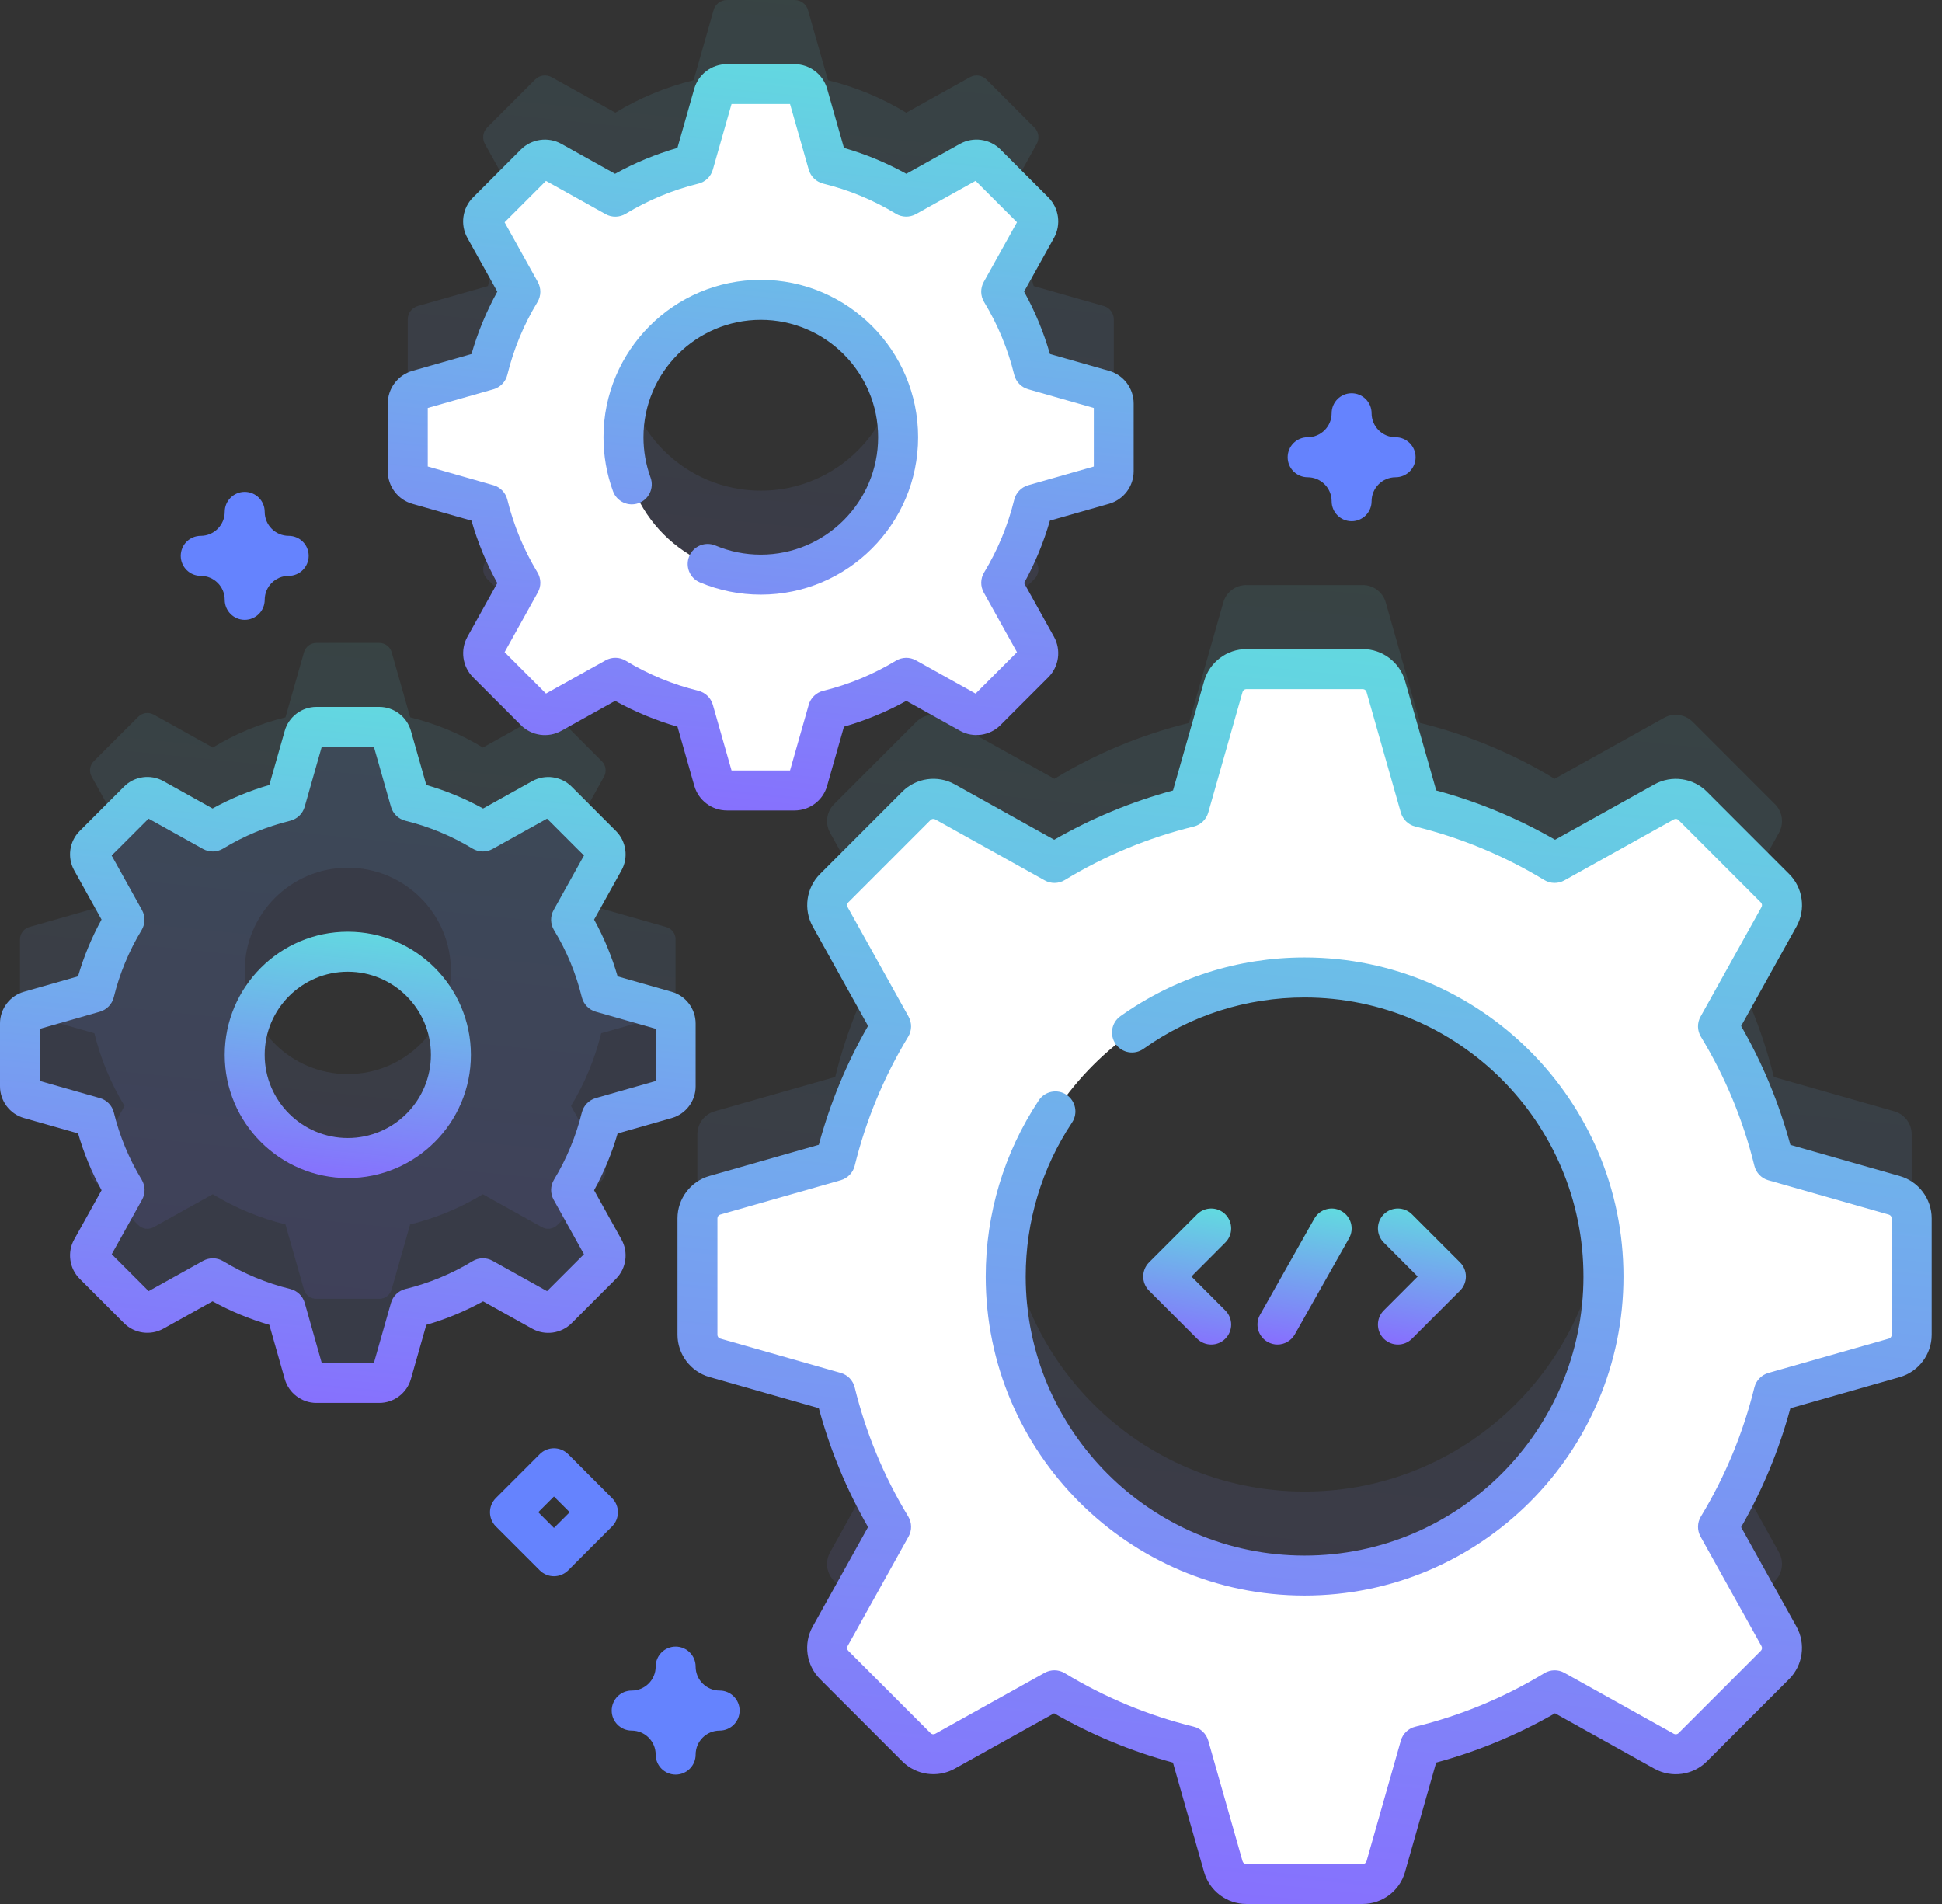 <svg width="102" height="100" viewBox="0 0 102 100" fill="none" xmlns="http://www.w3.org/2000/svg">
<rect x="0" y="0" width="102" height="100" fill="#333333" stroke="none"/>
<g clip-path="url(#clip0_1_499)">
<path opacity="0.1" d="M99.496 58.368L93.167 56.565C92.548 54.038 91.55 51.657 90.236 49.489L93.438 43.735C93.709 43.246 93.625 42.634 93.228 42.237L88.903 37.91C88.506 37.515 87.895 37.428 87.405 37.7L81.654 40.903C79.49 39.59 77.111 38.592 74.585 37.971L72.783 31.639C72.63 31.099 72.136 30.727 71.576 30.727H65.459C64.899 30.727 64.405 31.099 64.252 31.639L62.45 37.971C59.924 38.59 57.545 39.588 55.38 40.903L49.629 37.7C49.14 37.428 48.529 37.513 48.132 37.91L43.807 42.237C43.412 42.632 43.326 43.246 43.597 43.735L46.799 49.489C45.487 51.655 44.489 54.036 43.868 56.563L37.539 58.365C37 58.519 36.628 59.013 36.628 59.573V65.693C36.628 66.254 37 66.748 37.539 66.901L43.868 68.704C44.487 71.231 45.484 73.611 46.799 75.777L43.597 81.531C43.326 82.021 43.41 82.632 43.807 83.029L48.132 87.357C48.527 87.754 49.14 87.838 49.629 87.567L55.38 84.363C57.545 85.676 59.924 86.674 62.45 87.296L64.252 93.628C64.405 94.168 64.899 94.54 65.459 94.54H71.576C72.136 94.54 72.63 94.168 72.783 93.628L74.585 87.296C77.111 86.676 79.49 85.678 81.654 84.363L87.405 87.567C87.895 87.838 88.506 87.754 88.903 87.357L93.228 83.029C93.625 82.632 93.709 82.021 93.438 81.531L90.236 75.777C91.548 73.611 92.546 71.231 93.167 68.704L99.496 66.901C100.035 66.748 100.407 66.254 100.407 65.693V59.573C100.407 59.013 100.035 58.521 99.496 58.368ZM68.521 78.338C59.853 78.338 52.823 71.307 52.823 62.632C52.823 53.958 59.851 46.926 68.521 46.926C77.19 46.926 84.218 53.958 84.218 62.632C84.218 71.307 77.188 78.338 68.521 78.338Z" fill="url(#paint0_linear_1_499)"/>
<path opacity="0.1" d="M34.996 48.689L31.58 47.716C31.246 46.351 30.706 45.065 29.997 43.897L31.725 40.79C31.872 40.525 31.825 40.195 31.611 39.981L29.276 37.645C29.062 37.431 28.733 37.385 28.468 37.532L25.362 39.261C24.193 38.55 22.908 38.013 21.545 37.676L20.573 34.258C20.491 33.966 20.224 33.767 19.922 33.767H16.617C16.315 33.767 16.048 33.968 15.966 34.258L14.994 37.676C13.629 38.011 12.344 38.55 11.177 39.261L8.071 37.532C7.807 37.385 7.477 37.431 7.263 37.645L4.926 39.979C4.712 40.193 4.666 40.523 4.812 40.788L6.541 43.895C5.831 45.065 5.293 46.351 4.957 47.714L1.541 48.687C1.249 48.771 1.05 49.036 1.05 49.338V52.643C1.05 52.945 1.249 53.212 1.541 53.294L4.957 54.267C5.291 55.632 5.831 56.918 6.541 58.086L4.812 61.193C4.666 61.458 4.712 61.788 4.926 62.002L7.261 64.338C7.475 64.553 7.805 64.599 8.069 64.452L11.175 62.723C12.344 63.433 13.629 63.971 14.992 64.307L15.964 67.725C16.046 68.017 16.313 68.216 16.615 68.216H19.918C20.22 68.216 20.487 68.017 20.569 67.725L21.541 64.307C22.906 63.973 24.191 63.433 25.358 62.723L28.464 64.452C28.728 64.599 29.058 64.553 29.272 64.338L31.607 62.002C31.821 61.788 31.867 61.458 31.72 61.193L29.992 58.086C30.702 56.916 31.24 55.63 31.576 54.267L34.992 53.294C35.284 53.212 35.483 52.945 35.483 52.643V49.338C35.487 49.038 35.286 48.773 34.996 48.689ZM18.267 56.412C15.277 56.412 12.852 53.985 12.852 50.994C12.852 48.002 15.277 45.574 18.267 45.574C21.258 45.574 23.683 48 23.683 50.992C23.685 53.985 21.26 56.412 18.267 56.412Z" fill="url(#paint1_linear_1_499)"/>
<path opacity="0.1" d="M57.971 16.071L54.29 15.023C53.929 13.553 53.349 12.168 52.587 10.91L54.45 7.563C54.607 7.279 54.559 6.922 54.328 6.693L51.812 4.176C51.582 3.945 51.227 3.897 50.943 4.055L47.598 5.918C46.339 5.153 44.955 4.574 43.487 4.212L42.439 0.529C42.349 0.216 42.063 0 41.738 0H38.181C37.856 0 37.568 0.216 37.48 0.529L36.432 4.212C34.962 4.574 33.579 5.153 32.321 5.916L28.976 4.055C28.692 3.897 28.336 3.945 28.107 4.176L25.591 6.693C25.36 6.924 25.312 7.279 25.469 7.563L27.332 10.91C26.568 12.17 25.988 13.553 25.627 15.023L21.946 16.071C21.633 16.162 21.417 16.448 21.417 16.773V20.332C21.417 20.658 21.633 20.945 21.946 21.034L25.627 22.082C25.988 23.552 26.568 24.937 27.332 26.195L25.469 29.542C25.312 29.826 25.36 30.183 25.591 30.412L28.107 32.929C28.338 33.16 28.692 33.208 28.976 33.05L32.321 31.187C33.581 31.952 34.964 32.532 36.432 32.893L37.48 36.576C37.57 36.889 37.856 37.105 38.181 37.105H41.738C42.063 37.105 42.351 36.889 42.439 36.576L43.487 32.893C44.957 32.532 46.341 31.952 47.598 31.187L50.943 33.05C51.227 33.208 51.584 33.16 51.812 32.929L54.328 30.412C54.559 30.181 54.607 29.826 54.45 29.542L52.587 26.195C53.352 24.935 53.931 23.55 54.29 22.082L57.971 21.034C58.284 20.943 58.5 20.658 58.5 20.332V16.773C58.5 16.448 58.286 16.16 57.971 16.071ZM39.96 25.769C35.976 25.769 32.747 22.538 32.747 18.552C32.747 14.567 35.976 11.336 39.96 11.336C43.943 11.336 47.172 14.567 47.172 18.552C47.172 22.538 43.943 25.769 39.96 25.769Z" fill="url(#paint2_linear_1_499)"/>
<path d="M99.496 62.779L93.167 60.977C92.548 58.45 91.55 56.069 90.236 53.904L93.438 48.149C93.709 47.66 93.625 47.048 93.228 46.651L88.903 42.324C88.506 41.929 87.895 41.843 87.405 42.114L81.654 45.317C79.49 44.004 77.111 43.006 74.585 42.385L72.783 36.053C72.63 35.513 72.136 35.141 71.576 35.141H65.459C64.899 35.141 64.405 35.513 64.252 36.053L62.45 42.385C59.924 43.004 57.545 44.002 55.38 45.317L49.629 42.114C49.14 41.843 48.529 41.927 48.132 42.324L43.807 46.651C43.412 47.046 43.326 47.66 43.597 48.149L46.799 53.904C45.487 56.069 44.489 58.45 43.868 60.977L37.539 62.779C37 62.933 36.628 63.427 36.628 63.987V70.107C36.628 70.668 37 71.162 37.539 71.315L43.868 73.118C44.487 75.645 45.484 78.025 46.799 80.191L43.597 85.945C43.326 86.435 43.41 87.046 43.807 87.443L48.132 91.771C48.527 92.168 49.14 92.252 49.629 91.981L55.38 88.777C57.545 90.09 59.924 91.088 62.45 91.71L64.252 98.042C64.405 98.582 64.899 98.954 65.459 98.954H71.576C72.136 98.954 72.63 98.582 72.783 98.042L74.585 91.71C77.111 91.09 79.49 90.093 81.654 88.777L87.405 91.981C87.895 92.252 88.506 92.168 88.903 91.771L93.228 87.443C93.625 87.046 93.709 86.435 93.438 85.945L90.236 80.191C91.548 78.025 92.546 75.645 93.167 73.118L99.496 71.315C100.035 71.162 100.407 70.668 100.407 70.107V63.987C100.407 63.425 100.035 62.933 99.496 62.779ZM68.521 82.75C59.853 82.75 52.823 75.719 52.823 67.044C52.823 58.37 59.851 51.338 68.521 51.338C77.19 51.338 84.218 58.37 84.218 67.044C84.218 75.719 77.188 82.75 68.521 82.75Z" fill="white"/>
<path d="M34.996 53.101L31.58 52.128C31.246 50.763 30.706 49.477 29.997 48.309L31.725 45.202C31.872 44.937 31.825 44.607 31.611 44.393L29.276 42.057C29.062 41.842 28.733 41.796 28.468 41.943L25.362 43.672C24.193 42.962 22.908 42.424 21.545 42.088L20.573 38.67C20.491 38.378 20.224 38.178 19.922 38.178H16.617C16.315 38.178 16.048 38.38 15.966 38.67L14.994 42.088C13.629 42.422 12.344 42.962 11.177 43.672L8.071 41.943C7.807 41.796 7.477 41.842 7.263 42.057L4.926 44.391C4.712 44.605 4.666 44.935 4.812 45.2L6.541 48.307C5.831 49.477 5.293 50.763 4.957 52.126L1.541 53.099C1.249 53.181 1.05 53.447 1.05 53.75V57.054C1.05 57.357 1.249 57.624 1.541 57.706L4.957 58.678C5.291 60.044 5.831 61.33 6.541 62.498L4.812 65.605C4.666 65.87 4.712 66.2 4.926 66.414L7.261 68.75C7.475 68.964 7.805 69.01 8.069 68.863L11.175 67.134C12.344 67.844 13.629 68.382 14.992 68.718L15.964 72.136C16.046 72.428 16.313 72.628 16.615 72.628H19.918C20.22 72.628 20.487 72.428 20.569 72.136L21.541 68.718C22.906 68.384 24.191 67.844 25.358 67.134L28.464 68.863C28.728 69.01 29.058 68.964 29.272 68.75L31.607 66.414C31.821 66.2 31.867 65.87 31.72 65.605L29.992 62.498C30.702 61.328 31.24 60.042 31.576 58.678L34.992 57.706C35.284 57.624 35.483 57.357 35.483 57.054V53.75C35.487 53.45 35.286 53.183 34.996 53.101ZM18.267 60.823C15.277 60.823 12.852 58.397 12.852 55.405C12.852 52.414 15.277 49.985 18.267 49.985C21.258 49.985 23.683 52.412 23.683 55.403C23.685 58.397 21.26 60.823 18.267 60.823Z" fill="#6583FE" fill-opacity="0.1"/>
<path d="M57.971 20.483L54.29 19.435C53.929 17.964 53.349 16.58 52.587 15.321L54.45 11.975C54.607 11.691 54.559 11.334 54.328 11.105L51.812 8.588C51.582 8.357 51.227 8.309 50.943 8.466L47.598 10.33C46.339 9.565 44.955 8.985 43.487 8.626L42.439 4.943C42.349 4.63 42.063 4.414 41.738 4.414H38.181C37.856 4.414 37.568 4.63 37.48 4.943L36.432 8.626C34.962 8.987 33.579 9.567 32.321 10.33L28.976 8.466C28.692 8.309 28.336 8.357 28.107 8.588L25.591 11.105C25.36 11.336 25.312 11.691 25.469 11.975L27.332 15.321C26.568 16.582 25.988 17.964 25.627 19.435L21.946 20.483C21.633 20.573 21.417 20.859 21.417 21.185V24.744C21.417 25.069 21.633 25.357 21.946 25.445L25.627 26.494C25.988 27.964 26.568 29.349 27.332 30.607L25.469 33.954C25.312 34.237 25.36 34.594 25.591 34.824L28.107 37.34C28.338 37.571 28.692 37.62 28.976 37.462L32.321 35.599C33.581 36.363 34.964 36.943 36.432 37.305L37.48 40.987C37.57 41.3 37.856 41.517 38.181 41.517H41.738C42.063 41.517 42.351 41.3 42.439 40.987L43.487 37.305C44.957 36.943 46.341 36.363 47.598 35.599L50.943 37.462C51.227 37.62 51.584 37.571 51.812 37.34L54.328 34.824C54.559 34.592 54.607 34.237 54.45 33.954L52.587 30.607C53.352 29.347 53.931 27.962 54.29 26.494L57.971 25.445C58.284 25.355 58.5 25.069 58.5 24.744V21.185C58.5 20.859 58.286 20.571 57.971 20.483ZM39.96 30.181C35.976 30.181 32.747 26.95 32.747 22.964C32.747 18.979 35.976 15.748 39.96 15.748C43.943 15.748 47.172 18.979 47.172 22.964C47.172 26.95 43.943 30.181 39.96 30.181Z" fill="white"/>
<path d="M71.577 100H65.461C64.436 100 63.525 99.311 63.244 98.326L61.606 92.573C59.422 91.983 57.327 91.116 55.365 89.985L50.141 92.895C49.245 93.393 48.115 93.233 47.393 92.51L43.067 88.183C42.345 87.458 42.185 86.328 42.683 85.433L45.593 80.204C44.466 78.24 43.596 76.145 43.007 73.96L37.258 72.321C36.273 72.04 35.584 71.128 35.584 70.103V63.983C35.584 62.958 36.273 62.046 37.258 61.765L43.007 60.126C43.596 57.941 44.464 55.844 45.593 53.882L42.685 48.656C42.188 47.758 42.347 46.628 43.069 45.906L47.395 41.578C48.119 40.853 49.249 40.695 50.143 41.193L55.37 44.105C57.333 42.977 59.426 42.107 61.61 41.517L63.248 35.765C63.529 34.779 64.44 34.09 65.465 34.09H71.582C72.606 34.09 73.517 34.779 73.799 35.765L75.437 41.517C77.623 42.107 79.716 42.977 81.677 44.105L86.901 41.195C87.798 40.697 88.927 40.855 89.65 41.58L93.975 45.908C94.7 46.632 94.857 47.763 94.359 48.658L91.449 53.887C92.577 55.849 93.446 57.945 94.036 60.13L99.785 61.769C100.77 62.05 101.458 62.962 101.458 63.987V70.107C101.458 71.132 100.77 72.044 99.785 72.326L94.036 73.964C93.446 76.149 92.577 78.246 91.449 80.208L94.357 85.435C94.855 86.332 94.695 87.462 93.973 88.185L89.647 92.513C88.923 93.237 87.793 93.395 86.899 92.897L81.673 89.985C79.71 91.113 77.616 91.983 75.432 92.573L73.795 98.326C73.513 99.311 72.602 100 71.577 100ZM55.382 87.725C55.571 87.725 55.76 87.775 55.926 87.878C58.032 89.156 60.312 90.101 62.702 90.689C63.067 90.779 63.357 91.059 63.462 91.422L65.263 97.754C65.289 97.842 65.368 97.903 65.461 97.903H71.577C71.67 97.903 71.749 97.842 71.775 97.754L73.576 91.422C73.679 91.059 73.969 90.779 74.336 90.689C76.728 90.103 79.008 89.158 81.112 87.878C81.436 87.683 81.839 87.674 82.166 87.859L87.917 91.063C87.995 91.107 88.096 91.092 88.161 91.029L92.486 86.702C92.552 86.639 92.564 86.538 92.52 86.458L89.318 80.704C89.135 80.374 89.141 79.971 89.337 79.649C90.613 77.542 91.558 75.26 92.146 72.87C92.237 72.504 92.516 72.214 92.879 72.109L99.208 70.307C99.296 70.281 99.357 70.202 99.357 70.109V63.989C99.357 63.897 99.296 63.817 99.208 63.792L92.879 61.989C92.516 61.887 92.237 61.597 92.146 61.229C91.56 58.836 90.615 56.555 89.337 54.45C89.141 54.126 89.133 53.725 89.318 53.395L92.52 47.641C92.564 47.561 92.549 47.462 92.486 47.397L88.161 43.069C88.096 43.004 87.997 42.992 87.917 43.036L82.166 46.239C81.837 46.422 81.433 46.416 81.112 46.221C79.006 44.943 76.726 43.998 74.336 43.41C73.971 43.319 73.681 43.04 73.576 42.676L71.775 36.344C71.749 36.256 71.67 36.195 71.577 36.195H65.461C65.368 36.195 65.289 36.254 65.263 36.344L63.462 42.676C63.359 43.04 63.069 43.319 62.702 43.41C60.31 43.996 58.03 44.941 55.926 46.221C55.603 46.416 55.2 46.424 54.872 46.239L49.121 43.036C49.041 42.992 48.942 43.006 48.877 43.069L44.552 47.397C44.487 47.46 44.474 47.561 44.518 47.641L47.72 53.393C47.903 53.723 47.897 54.126 47.702 54.447C46.425 56.555 45.48 58.836 44.892 61.227C44.802 61.592 44.523 61.882 44.159 61.987L37.831 63.79C37.742 63.815 37.682 63.895 37.682 63.987V70.107C37.682 70.2 37.74 70.279 37.831 70.305L44.159 72.107C44.523 72.21 44.802 72.5 44.892 72.868C45.478 75.26 46.423 77.542 47.702 79.647C47.897 79.971 47.905 80.372 47.72 80.702L44.518 86.456C44.474 86.534 44.489 86.635 44.552 86.7L48.877 91.027C48.94 91.092 49.041 91.105 49.121 91.061L54.87 87.857C55.029 87.769 55.206 87.725 55.382 87.725ZM68.52 83.8C59.286 83.8 51.773 76.284 51.773 67.044C51.773 63.739 52.737 60.54 54.559 57.792C54.88 57.309 55.531 57.176 56.014 57.498C56.497 57.819 56.63 58.471 56.308 58.954C54.715 61.355 53.873 64.153 53.873 67.044C53.873 75.124 60.443 81.7 68.52 81.7C76.598 81.7 83.168 75.126 83.168 67.044C83.168 58.962 76.598 52.389 68.52 52.389C65.471 52.389 62.547 53.321 60.062 55.084C59.59 55.42 58.935 55.309 58.599 54.834C58.263 54.361 58.374 53.706 58.849 53.37C61.692 51.353 65.035 50.288 68.522 50.288C77.757 50.288 85.27 57.805 85.27 67.044C85.27 76.284 77.753 83.8 68.52 83.8Z" fill="url(#paint3_linear_1_499)"/>
<path d="M19.92 73.683H16.617C15.849 73.683 15.166 73.166 14.956 72.428L14.146 69.582C13.108 69.281 12.111 68.867 11.164 68.346L8.579 69.785C7.908 70.157 7.061 70.04 6.518 69.498L4.183 67.162C3.641 66.62 3.521 65.771 3.895 65.101L5.335 62.512C4.815 61.567 4.401 60.567 4.101 59.529L1.254 58.718C0.514 58.508 0 57.823 0 57.056V53.752C0 52.983 0.517 52.3 1.254 52.09L4.099 51.279C4.399 50.241 4.813 49.243 5.333 48.296L3.895 45.71C3.521 45.038 3.641 44.191 4.183 43.647L6.518 41.311C7.059 40.769 7.908 40.649 8.577 41.023L11.164 42.464C12.109 41.943 13.108 41.529 14.146 41.229L14.956 38.382C15.166 37.643 15.851 37.128 16.617 37.128H19.92C20.689 37.128 21.371 37.645 21.581 38.382L22.391 41.229C23.429 41.529 24.426 41.943 25.373 42.464L27.958 41.025C28.63 40.653 29.476 40.771 30.02 41.313L32.355 43.649C32.896 44.191 33.016 45.04 32.644 45.71L31.204 48.298C31.725 49.243 32.138 50.243 32.439 51.281L35.284 52.092C36.023 52.302 36.537 52.987 36.537 53.754V57.059C36.537 57.828 36.021 58.51 35.284 58.72L32.439 59.531C32.138 60.569 31.725 61.567 31.204 62.514L32.642 65.101C33.016 65.773 32.896 66.62 32.355 67.164L30.02 69.5C29.478 70.042 28.63 70.162 27.96 69.79L25.373 68.349C24.426 68.87 23.429 69.283 22.391 69.584L21.581 72.43C21.371 73.166 20.689 73.683 19.92 73.683ZM16.898 71.582H19.639L20.535 68.433C20.638 68.069 20.928 67.79 21.295 67.699C22.538 67.395 23.725 66.903 24.819 66.239C25.142 66.044 25.545 66.035 25.873 66.22L28.733 67.813L30.671 65.874L29.079 63.012C28.896 62.682 28.903 62.279 29.098 61.958C29.761 60.863 30.253 59.676 30.559 58.433C30.65 58.067 30.929 57.777 31.292 57.672L34.44 56.775V54.033L31.292 53.136C30.929 53.033 30.65 52.743 30.559 52.376C30.255 51.132 29.764 49.945 29.098 48.851C28.903 48.527 28.894 48.124 29.079 47.796L30.671 44.935L28.733 42.996L25.873 44.588C25.543 44.773 25.14 44.764 24.819 44.569C23.725 43.905 22.538 43.414 21.295 43.107C20.928 43.017 20.64 42.737 20.535 42.374L19.639 39.225H16.898L16.002 42.374C15.899 42.737 15.609 43.017 15.242 43.107C13.999 43.411 12.812 43.903 11.719 44.569C11.395 44.764 10.992 44.773 10.662 44.588L7.803 42.996L5.865 44.935L7.456 47.796C7.639 48.126 7.632 48.529 7.437 48.851C6.774 49.945 6.282 51.132 5.976 52.376C5.886 52.741 5.606 53.031 5.243 53.136L2.1 54.033V56.775L5.247 57.672C5.61 57.775 5.89 58.065 5.98 58.433C6.284 59.676 6.776 60.863 7.441 61.958C7.637 62.281 7.645 62.682 7.46 63.012L5.869 65.874L7.807 67.813L10.667 66.22C10.996 66.038 11.399 66.044 11.723 66.239C12.819 66.903 14.003 67.395 15.246 67.699C15.614 67.79 15.901 68.069 16.006 68.433L16.898 71.582Z" fill="url(#paint4_linear_1_499)"/>
<path d="M18.268 61.874C14.702 61.874 11.803 58.973 11.803 55.405C11.803 51.838 14.702 48.935 18.268 48.935C21.833 48.935 24.733 51.836 24.733 55.403C24.735 58.973 21.833 61.874 18.268 61.874ZM18.268 51.036C15.861 51.036 13.902 52.996 13.902 55.403C13.902 57.811 15.861 59.771 18.268 59.771C20.674 59.771 22.633 57.811 22.633 55.403C22.633 52.996 20.676 51.036 18.268 51.036Z" fill="url(#paint5_linear_1_499)"/>
<path d="M41.736 42.567H38.179C37.388 42.567 36.684 42.036 36.468 41.275L35.584 38.168C34.444 37.84 33.346 37.384 32.308 36.811L29.484 38.384C28.791 38.769 27.92 38.647 27.361 38.088L24.846 35.571C24.287 35.013 24.166 34.139 24.548 33.45L26.12 30.624C25.545 29.586 25.092 28.487 24.764 27.346L21.659 26.462C20.898 26.246 20.367 25.542 20.367 24.75V21.191C20.367 20.399 20.898 19.695 21.659 19.479L24.764 18.594C25.092 17.454 25.547 16.355 26.12 15.317L24.548 12.494C24.163 11.8 24.285 10.928 24.844 10.37L27.359 7.853C27.918 7.294 28.791 7.172 29.48 7.554L32.304 9.128C33.341 8.552 34.44 8.099 35.58 7.769L36.464 4.662C36.68 3.901 37.383 3.37 38.175 3.37H41.732C42.523 3.37 43.227 3.901 43.443 4.662L44.327 7.769C45.467 8.097 46.565 8.552 47.603 9.128L50.425 7.554C51.118 7.17 51.989 7.292 52.547 7.851L55.063 10.367C55.621 10.926 55.743 11.8 55.361 12.489L53.788 15.315C54.364 16.353 54.817 17.452 55.145 18.592L58.252 19.477C59.013 19.693 59.544 20.397 59.544 21.189V24.748C59.544 25.54 59.013 26.244 58.252 26.46L55.145 27.344C54.817 28.485 54.362 29.584 53.788 30.622L55.359 33.445C55.743 34.139 55.621 35.01 55.063 35.569L52.547 38.086C51.989 38.645 51.115 38.767 50.427 38.384L47.603 36.811C46.565 37.386 45.467 37.84 44.327 38.168L43.443 41.275C43.231 42.036 42.528 42.567 41.736 42.567ZM38.423 40.466H41.495L42.477 37.017C42.58 36.653 42.87 36.374 43.237 36.283C44.585 35.954 45.868 35.42 47.055 34.702C47.378 34.506 47.781 34.498 48.109 34.683L51.241 36.428L53.415 34.254L51.67 31.12C51.487 30.79 51.493 30.386 51.689 30.065C52.407 28.878 52.94 27.594 53.27 26.246C53.36 25.88 53.639 25.59 54.003 25.485L57.45 24.502V21.426L54.003 20.443C53.639 20.34 53.36 20.05 53.27 19.683C52.94 18.334 52.407 17.05 51.689 15.863C51.493 15.54 51.485 15.136 51.67 14.807L53.415 11.672L51.241 9.498L48.109 11.244C47.779 11.426 47.376 11.42 47.055 11.225C45.868 10.504 44.585 9.973 43.237 9.643C42.872 9.552 42.582 9.273 42.477 8.91L41.495 5.462H38.423L37.44 8.912C37.337 9.275 37.047 9.555 36.68 9.645C35.332 9.975 34.049 10.508 32.863 11.227C32.539 11.422 32.136 11.431 31.809 11.246L28.676 9.5L26.503 11.674L28.247 14.809C28.43 15.139 28.424 15.542 28.229 15.865C27.508 17.052 26.977 18.336 26.647 19.685C26.557 20.052 26.278 20.34 25.915 20.445L22.467 21.426V24.5L25.915 25.483C26.278 25.586 26.557 25.876 26.647 26.244C26.977 27.592 27.51 28.876 28.229 30.063C28.424 30.386 28.432 30.79 28.247 31.117L26.503 34.252L28.676 36.426L31.809 34.681C32.138 34.498 32.541 34.504 32.863 34.7C34.049 35.42 35.332 35.952 36.68 36.281C37.045 36.372 37.335 36.651 37.44 37.015L38.423 40.466ZM39.96 31.231C38.853 31.231 37.776 31.015 36.762 30.588C36.226 30.363 35.977 29.748 36.201 29.212C36.426 28.676 37.041 28.426 37.577 28.651C38.332 28.968 39.135 29.13 39.96 29.13C43.357 29.13 46.122 26.363 46.122 22.964C46.122 19.565 43.357 16.798 39.96 16.798C36.562 16.798 33.797 19.565 33.797 22.964C33.797 23.691 33.923 24.403 34.169 25.08C34.368 25.624 34.087 26.227 33.543 26.426C32.999 26.626 32.397 26.344 32.197 25.8C31.865 24.893 31.697 23.939 31.697 22.964C31.697 18.405 35.403 14.697 39.96 14.697C44.516 14.697 48.222 18.405 48.222 22.964C48.222 27.521 44.514 31.231 39.96 31.231Z" fill="url(#paint6_linear_1_499)"/>
<path d="M63.617 70.618C63.348 70.618 63.082 70.515 62.876 70.311L60.352 67.786C59.943 67.376 59.943 66.712 60.352 66.302L62.876 63.777C63.285 63.368 63.949 63.368 64.358 63.777C64.768 64.187 64.768 64.851 64.358 65.26L62.578 67.044L64.358 68.828C64.768 69.237 64.768 69.901 64.358 70.311C64.155 70.517 63.886 70.618 63.617 70.618Z" fill="url(#paint7_linear_1_499)"/>
<path d="M73.421 70.618C73.153 70.618 72.886 70.515 72.68 70.311C72.271 69.901 72.271 69.237 72.68 68.828L74.461 67.044L72.68 65.26C72.271 64.851 72.271 64.187 72.68 63.777C73.09 63.368 73.753 63.368 74.162 63.777L76.686 66.302C77.096 66.712 77.096 67.376 76.686 67.786L74.162 70.311C73.957 70.517 73.69 70.618 73.421 70.618Z" fill="url(#paint8_linear_1_499)"/>
<path d="M67.094 70.618C66.92 70.618 66.744 70.573 66.58 70.481C66.076 70.195 65.897 69.557 66.183 69.052L69.032 64.004C69.318 63.5 69.956 63.321 70.46 63.607C70.964 63.893 71.143 64.531 70.857 65.036L68.008 70.084C67.814 70.427 67.46 70.618 67.094 70.618Z" fill="url(#paint9_linear_1_499)"/>
<path d="M29.095 82.786C28.827 82.786 28.558 82.683 28.352 82.479L26.042 80.168C25.633 79.758 25.633 79.093 26.042 78.683L28.352 76.372C28.549 76.174 28.816 76.065 29.095 76.065C29.375 76.065 29.641 76.177 29.839 76.372L32.148 78.683C32.346 78.88 32.455 79.147 32.455 79.427C32.455 79.706 32.344 79.973 32.148 80.17L29.839 82.481C29.631 82.683 29.362 82.786 29.095 82.786ZM28.27 79.424L29.095 80.25L29.921 79.424L29.095 78.599L28.27 79.424Z" fill="#6583FE"/>
<path d="M70.991 27.376C70.412 27.376 69.942 26.905 69.942 26.326C69.942 25.63 69.377 25.065 68.682 25.065C68.102 25.065 67.632 24.595 67.632 24.015C67.632 23.435 68.102 22.964 68.682 22.964C69.377 22.964 69.942 22.399 69.942 21.704C69.942 21.124 70.412 20.653 70.991 20.653C71.571 20.653 72.041 21.124 72.041 21.704C72.041 22.399 72.606 22.964 73.301 22.964C73.881 22.964 74.351 23.435 74.351 24.015C74.351 24.595 73.881 25.065 73.301 25.065C72.606 25.065 72.041 25.63 72.041 26.326C72.041 26.905 71.571 27.376 70.991 27.376Z" fill="#6583FE"/>
<path d="M35.487 93.204C34.908 93.204 34.438 92.733 34.438 92.153C34.438 91.458 33.873 90.893 33.178 90.893C32.598 90.893 32.128 90.422 32.128 89.843C32.128 89.263 32.598 88.792 33.178 88.792C33.873 88.792 34.438 88.227 34.438 87.532C34.438 86.952 34.908 86.481 35.487 86.481C36.067 86.481 36.537 86.952 36.537 87.532C36.537 88.227 37.102 88.792 37.797 88.792C38.377 88.792 38.847 89.263 38.847 89.843C38.847 90.422 38.377 90.893 37.797 90.893C37.102 90.893 36.537 91.458 36.537 92.153C36.537 92.733 36.067 93.204 35.487 93.204Z" fill="#6583FE"/>
<path d="M12.853 32.555C12.273 32.555 11.803 32.084 11.803 31.504C11.803 30.809 11.238 30.244 10.543 30.244C9.963 30.244 9.493 29.773 9.493 29.193C9.493 28.613 9.963 28.143 10.543 28.143C11.238 28.143 11.803 27.578 11.803 26.883C11.803 26.303 12.273 25.832 12.853 25.832C13.432 25.832 13.903 26.303 13.903 26.883C13.903 27.578 14.467 28.143 15.162 28.143C15.742 28.143 16.212 28.613 16.212 29.193C16.212 29.773 15.742 30.244 15.162 30.244C14.467 30.244 13.903 30.809 13.903 31.504C13.903 32.084 13.432 32.555 12.853 32.555Z" fill="#6583FE"/>
</g>
<defs>
<linearGradient id="paint0_linear_1_499" x1="97.742" y1="30.727" x2="90.721" y2="100.02" gradientUnits="userSpaceOnUse">
<stop stop-color="#61DCDF"/>
<stop offset="1" stop-color="#886CFF"/>
</linearGradient>
<linearGradient id="paint1_linear_1_499" x1="34.044" y1="33.767" x2="30.255" y2="71.175" gradientUnits="userSpaceOnUse">
<stop stop-color="#61DCDF"/>
<stop offset="1" stop-color="#886CFF"/>
</linearGradient>
<linearGradient id="paint2_linear_1_499" x1="56.95" y1="2.16914e-07" x2="52.868" y2="40.292" gradientUnits="userSpaceOnUse">
<stop stop-color="#61DCDF"/>
<stop offset="1" stop-color="#886CFF"/>
</linearGradient>
<linearGradient id="paint3_linear_1_499" x1="98.706" y1="34.09" x2="91.455" y2="105.66" gradientUnits="userSpaceOnUse">
<stop stop-color="#61DCDF"/>
<stop offset="1" stop-color="#886CFF"/>
</linearGradient>
<linearGradient id="paint4_linear_1_499" x1="35.01" y1="37.128" x2="30.989" y2="76.822" gradientUnits="userSpaceOnUse">
<stop stop-color="#61DCDF"/>
<stop offset="1" stop-color="#886CFF"/>
</linearGradient>
<linearGradient id="paint5_linear_1_499" x1="24.192" y1="48.935" x2="22.769" y2="62.985" gradientUnits="userSpaceOnUse">
<stop stop-color="#61DCDF"/>
<stop offset="1" stop-color="#886CFF"/>
</linearGradient>
<linearGradient id="paint6_linear_1_499" x1="57.907" y1="3.37" x2="53.594" y2="45.933" gradientUnits="userSpaceOnUse">
<stop stop-color="#61DCDF"/>
<stop offset="1" stop-color="#886CFF"/>
</linearGradient>
<linearGradient id="paint7_linear_1_499" x1="64.472" y1="63.47" x2="63.273" y2="71.123" gradientUnits="userSpaceOnUse">
<stop stop-color="#61DCDF"/>
<stop offset="1" stop-color="#886CFF"/>
</linearGradient>
<linearGradient id="paint8_linear_1_499" x1="76.8" y1="63.47" x2="75.602" y2="71.123" gradientUnits="userSpaceOnUse">
<stop stop-color="#61DCDF"/>
<stop offset="1" stop-color="#886CFF"/>
</linearGradient>
<linearGradient id="paint9_linear_1_499" x1="70.786" y1="63.471" x2="69.663" y2="71.147" gradientUnits="userSpaceOnUse">
<stop stop-color="#61DCDF"/>
<stop offset="1" stop-color="#886CFF"/>
</linearGradient>
<clipPath id="clip0_1_499">
<rect width="101.456" height="100" fill="white"/>
</clipPath>
</defs>
</svg>
